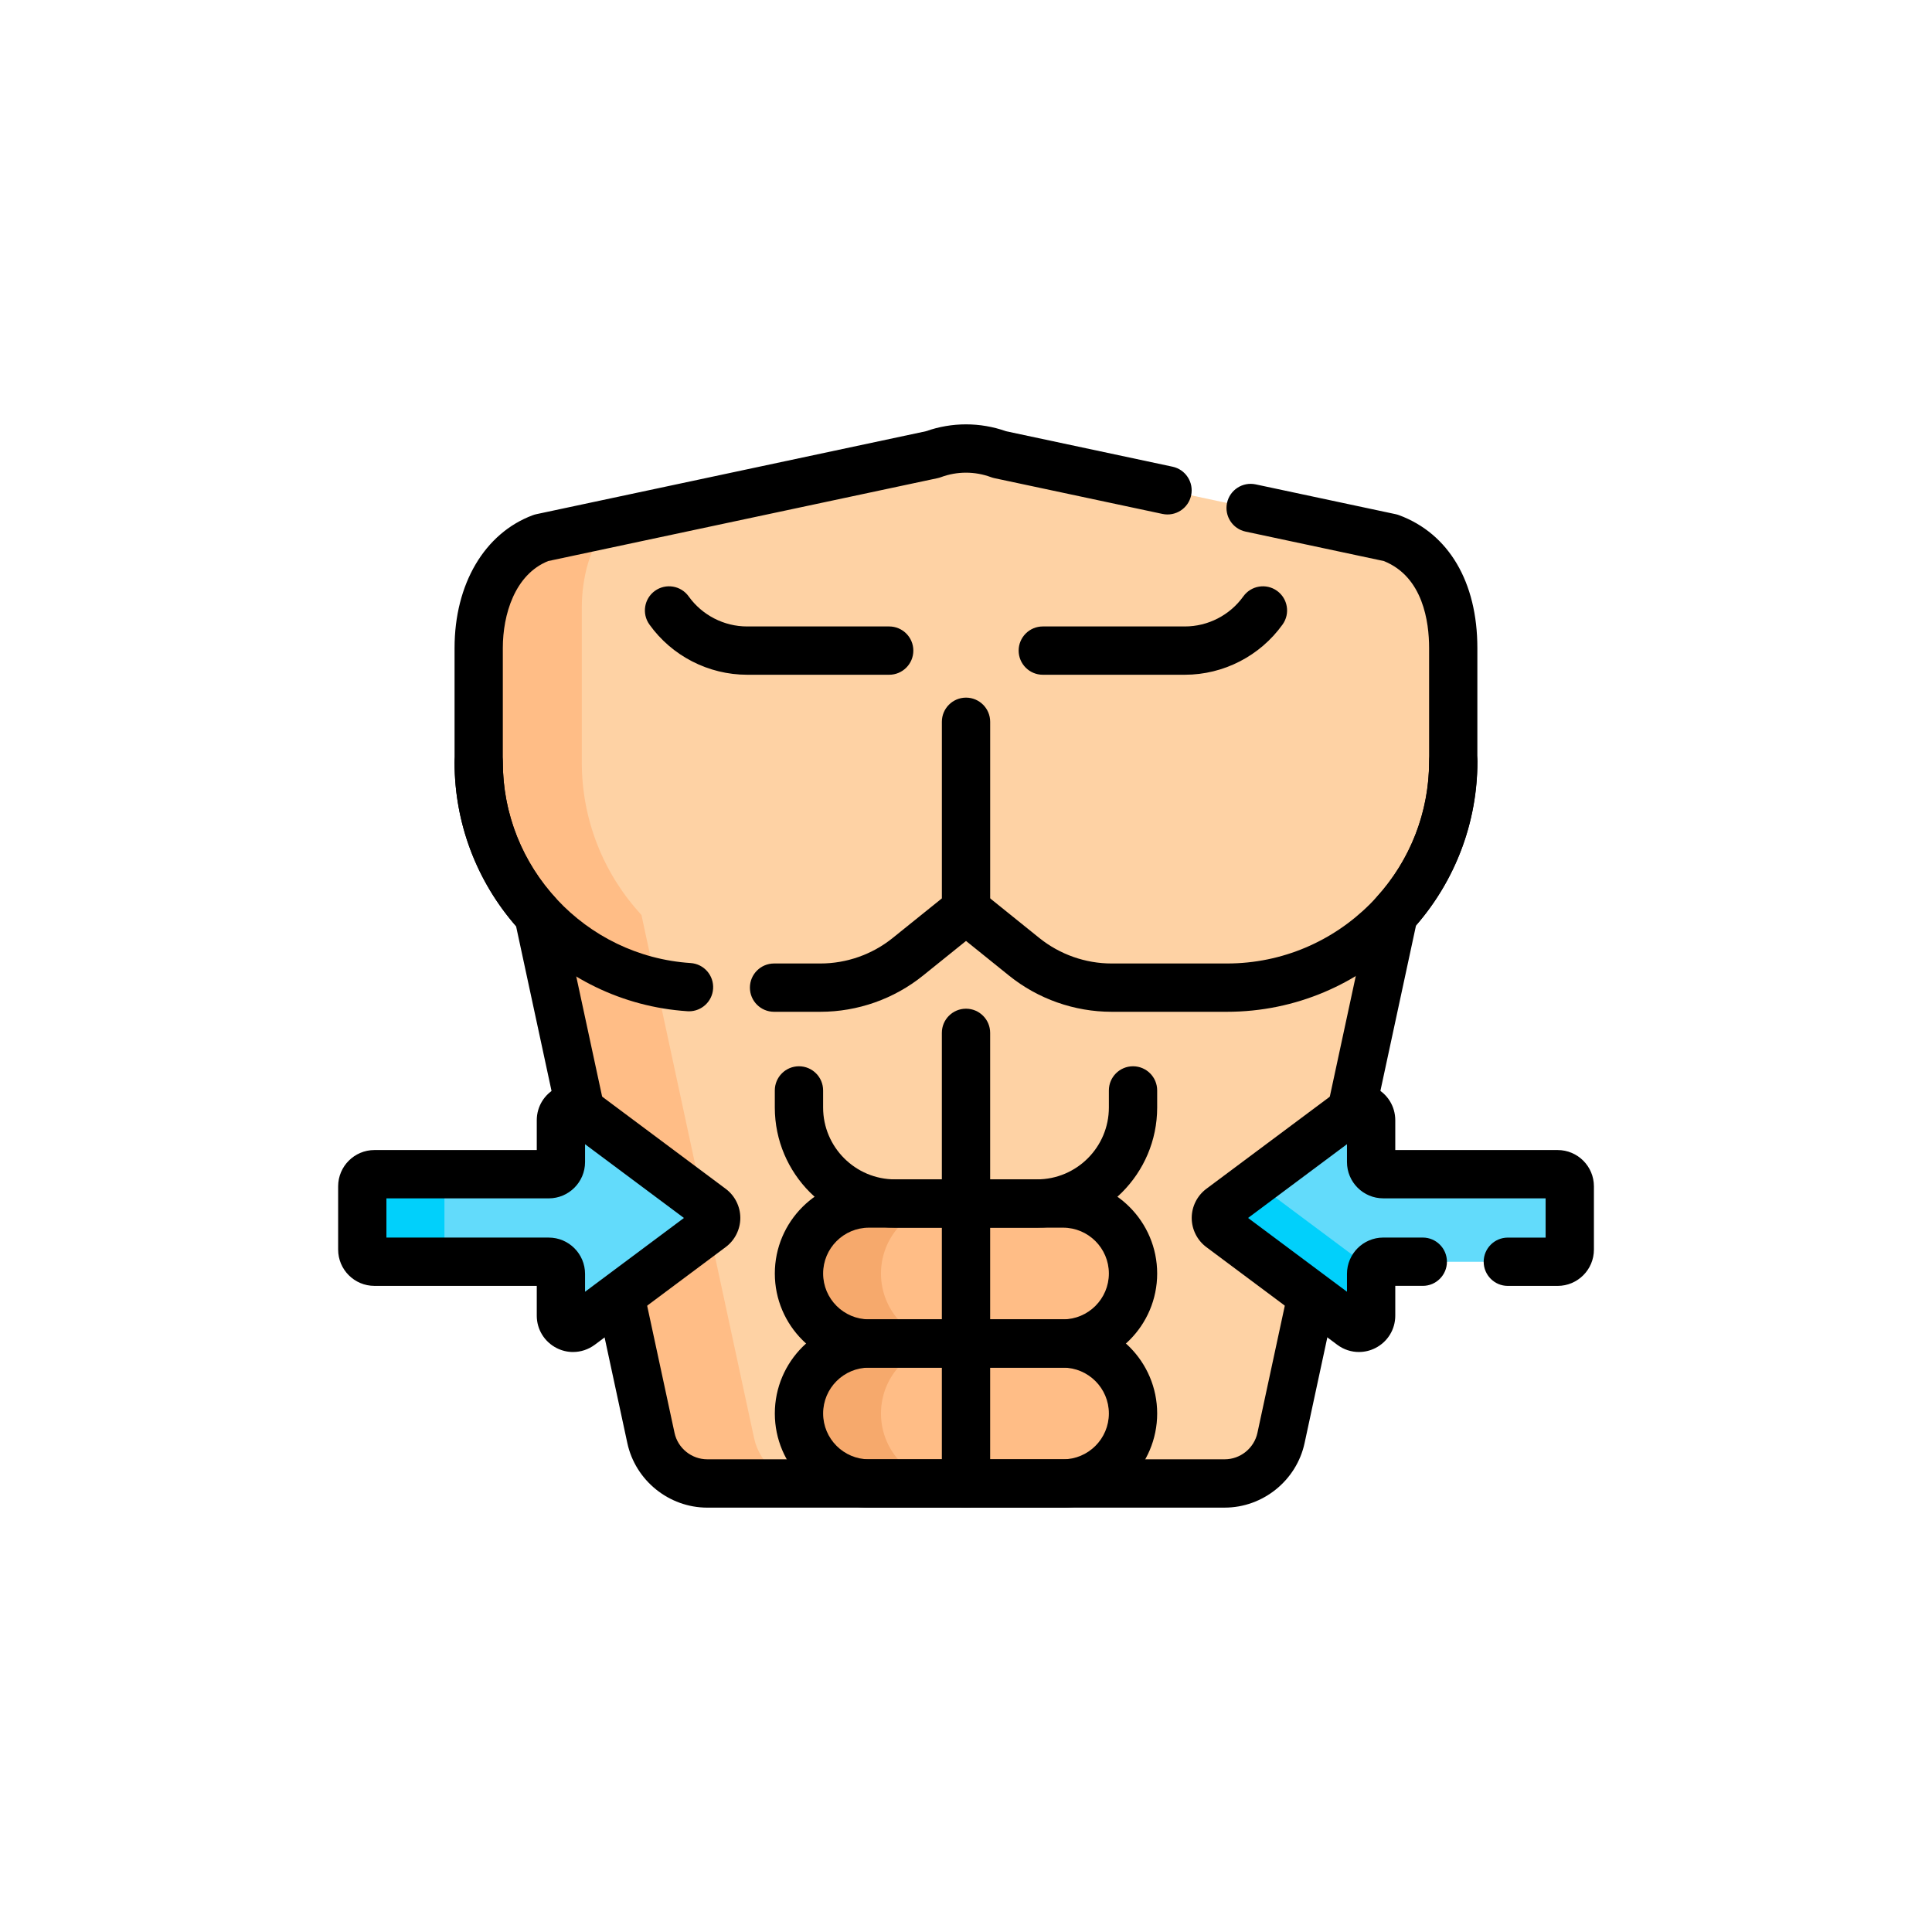 <svg width="100" height="100" viewBox="0 0 100 100" fill="none" xmlns="http://www.w3.org/2000/svg">
<path d="M71.983 27.838L51.73 23.526C50.614 23.111 49.387 23.111 48.27 23.526L28.018 27.838C25.703 28.698 24.779 31.2 24.779 33.541V39.458C24.779 42.506 25.95 45.281 27.867 47.359L33.695 74.43C33.992 75.804 35.205 76.784 36.61 76.784H63.395C64.8 76.784 66.014 75.804 66.309 74.43L72.147 47.316C74.058 45.231 75.224 42.454 75.224 39.403V33.54C75.224 31 74.299 28.696 71.985 27.836" fill="#FED2A4"/>
<path d="M55.023 62.294H44.978C42.977 62.294 41.355 63.915 41.355 65.916C41.355 67.918 42.977 69.539 44.978 69.539H55.023C57.024 69.539 58.645 67.918 58.645 65.916C58.645 63.915 57.023 62.294 55.023 62.294Z" fill="#FFBD86"/>
<path d="M45.599 65.918C45.599 63.916 47.22 62.295 49.221 62.295H44.978C42.977 62.295 41.355 63.918 41.355 65.918C41.355 67.918 42.977 69.54 44.978 69.54H49.221C47.22 69.54 45.599 67.918 45.599 65.918Z" fill="#F6A96C"/>
<path d="M41.355 73.162C41.355 75.164 42.977 76.785 44.978 76.785H55.023C57.024 76.785 58.645 75.162 58.645 73.162C58.645 71.162 57.024 69.54 55.023 69.54H44.978C42.977 69.54 41.355 71.162 41.355 73.162Z" fill="#FFBD86"/>
<path d="M45.599 73.162C45.599 71.161 47.22 69.54 49.221 69.54H44.978C42.977 69.54 41.355 71.162 41.355 73.162C41.355 75.162 42.977 76.785 44.978 76.785H49.221C47.22 76.785 45.599 75.164 45.599 73.162Z" fill="#F6A96C"/>
<path d="M55.023 70.79H44.978C42.291 70.79 40.105 68.604 40.105 65.918C40.105 63.231 42.291 61.045 44.978 61.045H55.023C57.709 61.045 59.895 63.231 59.895 65.918C59.895 68.604 57.709 70.79 55.023 70.79ZM44.978 63.544C43.669 63.544 42.605 64.608 42.605 65.916C42.605 67.225 43.669 68.289 44.978 68.289H55.023C56.331 68.289 57.395 67.225 57.395 65.916C57.395 64.608 56.331 63.544 55.023 63.544H44.978Z" fill="black"/>
<path d="M55.023 78.035H44.978C42.291 78.035 40.105 75.849 40.105 73.162C40.105 70.476 42.291 68.29 44.978 68.29H55.023C57.709 68.29 59.895 70.476 59.895 73.162C59.895 75.849 57.709 78.035 55.023 78.035ZM44.978 70.789C43.669 70.789 42.605 71.853 42.605 73.161C42.605 74.47 43.669 75.534 44.978 75.534H55.023C56.331 75.534 57.395 74.47 57.395 73.161C57.395 71.853 56.331 70.789 55.023 70.789H44.978Z" fill="black"/>
<path d="M24.778 33.938V39.459C24.778 45.9 29.999 51.121 36.44 51.121H42.465C44.109 51.121 45.704 50.559 46.985 49.528L50 47.099V37.36" fill="#FED2A4"/>
<path d="M39.03 74.431L33.202 47.36C31.287 45.283 30.114 42.508 30.114 39.459V31.47C30.114 29.905 30.528 28.27 31.493 27.099L28.017 27.839C25.701 28.699 24.778 31.201 24.778 33.543V39.459C24.778 42.508 25.949 45.283 27.865 47.36L33.694 74.431C33.99 75.805 35.204 76.785 36.608 76.785H41.944C40.539 76.785 39.325 75.805 39.03 74.431Z" fill="#FFBD86"/>
<path d="M63.393 78.035H36.608C34.628 78.035 32.888 76.63 32.471 74.694L26.713 47.946C24.657 45.593 23.528 42.591 23.528 39.458V33.541C23.528 30.229 25.081 27.595 27.581 26.666C27.639 26.645 27.697 26.628 27.756 26.615L47.925 22.321C49.267 21.846 50.733 21.846 52.074 22.321L60.69 24.156C61.365 24.3 61.797 24.964 61.653 25.639C61.509 26.314 60.845 26.745 60.17 26.601L51.469 24.749C51.409 24.736 51.352 24.719 51.294 24.698C50.459 24.388 49.539 24.388 48.704 24.698C48.647 24.719 48.589 24.736 48.529 24.749L28.373 29.04C26.645 29.736 26.026 31.811 26.026 33.541V39.458C26.026 42.079 27.005 44.584 28.783 46.511C28.934 46.675 29.039 46.878 29.085 47.095L34.914 74.166C35.084 74.959 35.797 75.533 36.606 75.533H63.392C64.201 75.533 64.913 74.958 65.084 74.166L70.921 47.053C70.968 46.835 71.072 46.635 71.222 46.471C72.994 44.538 73.97 42.026 73.97 39.403V33.54C73.97 32.201 73.663 29.853 71.624 29.039L64.473 27.516C63.798 27.373 63.367 26.709 63.51 26.034C63.654 25.359 64.318 24.928 64.993 25.071L72.239 26.614C72.299 26.626 72.356 26.644 72.414 26.665C74.99 27.621 76.468 30.128 76.468 33.54V39.403C76.468 42.538 75.343 45.543 73.293 47.901L67.525 74.693C67.109 76.629 65.369 78.034 63.389 78.034L63.393 78.035Z" fill="black"/>
<path d="M63.507 52.37H57.535C55.613 52.37 53.729 51.706 52.231 50.5L49.217 48.071C48.679 47.639 48.594 46.851 49.026 46.314C49.459 45.776 50.246 45.691 50.784 46.124L53.799 48.553C54.854 49.401 56.18 49.87 57.535 49.87H63.507C69.278 49.87 73.973 45.175 73.973 39.404C73.973 38.714 74.533 38.154 75.223 38.154C75.913 38.154 76.473 38.714 76.473 39.404C76.473 46.554 70.656 52.37 63.507 52.37Z" fill="black"/>
<path d="M42.465 52.37H40.065C39.375 52.37 38.815 51.81 38.815 51.12C38.815 50.43 39.375 49.87 40.065 49.87H42.465C43.819 49.87 45.146 49.403 46.201 48.553L48.751 46.5V37.359C48.751 36.669 49.311 36.109 50.001 36.109C50.691 36.109 51.251 36.669 51.251 37.359V47.098C51.251 47.476 51.08 47.834 50.785 48.071L47.77 50.5C46.273 51.706 44.389 52.37 42.466 52.37H42.465Z" fill="black"/>
<path d="M35.665 52.344C35.638 52.344 35.61 52.344 35.581 52.341C28.823 51.898 23.528 46.239 23.528 39.459C23.528 38.769 24.088 38.209 24.778 38.209C25.468 38.209 26.028 38.769 26.028 39.459C26.028 44.926 30.297 49.489 35.745 49.847C36.434 49.892 36.955 50.487 36.91 51.176C36.867 51.837 36.316 52.344 35.664 52.344H35.665Z" fill="black"/>
<path d="M50 78.035C49.31 78.035 48.75 77.475 48.75 76.785V53.46C48.75 52.77 49.31 52.21 50 52.21C50.69 52.21 51.25 52.77 51.25 53.46V76.785C51.25 77.475 50.69 78.035 50 78.035Z" fill="black"/>
<path d="M53.676 63.544H46.323C42.894 63.544 40.104 60.754 40.104 57.325V56.44C40.104 55.75 40.664 55.19 41.354 55.19C42.044 55.19 42.604 55.75 42.604 56.44V57.325C42.604 59.375 44.273 61.044 46.323 61.044H53.676C55.727 61.044 57.395 59.375 57.395 57.325V56.44C57.395 55.75 57.955 55.19 58.645 55.19C59.335 55.19 59.895 55.75 59.895 56.44V57.325C59.895 60.754 57.105 63.544 53.676 63.544Z" fill="black"/>
<path d="M46.025 34.925H38.672C36.672 34.925 34.78 33.954 33.614 32.325C33.212 31.764 33.34 30.983 33.901 30.581C34.463 30.179 35.244 30.308 35.645 30.869C36.343 31.843 37.474 32.425 38.67 32.425H46.024C46.714 32.425 47.274 32.985 47.274 33.675C47.274 34.365 46.714 34.925 46.024 34.925H46.025Z" fill="black"/>
<path d="M61.329 34.925H53.975C53.285 34.925 52.725 34.365 52.725 33.675C52.725 32.985 53.285 32.425 53.975 32.425H61.329C62.525 32.425 63.657 31.844 64.354 30.869C64.757 30.308 65.537 30.179 66.098 30.581C66.659 30.984 66.788 31.764 66.385 32.325C65.219 33.953 63.328 34.925 61.328 34.925H61.329Z" fill="black"/>
<path d="M30.037 68.604L36.815 63.546C37.153 63.295 37.153 62.79 36.815 62.539L30.037 57.481C29.622 57.171 29.032 57.468 29.032 57.985V60.149C29.032 60.496 28.75 60.778 28.403 60.778H19.379C19.032 60.778 18.75 61.059 18.75 61.406V64.68C18.75 65.028 19.032 65.309 19.379 65.309H28.403C28.75 65.309 29.032 65.59 29.032 65.938V68.1C29.032 68.618 29.622 68.914 30.037 68.604Z" fill="#62DBFB"/>
<path d="M23.004 64.679V61.405C23.004 61.058 23.285 60.776 23.633 60.776H19.378C19.03 60.776 18.749 61.058 18.749 61.405V64.679C18.749 65.026 19.03 65.308 19.378 65.308H23.633C23.285 65.308 23.004 65.026 23.004 64.679Z" fill="#01D0FB"/>
<path d="M29.663 69.98C29.376 69.98 29.088 69.914 28.82 69.779C28.181 69.457 27.783 68.815 27.783 68.099V66.557H19.381C18.345 66.557 17.502 65.715 17.502 64.679V61.405C17.502 60.369 18.345 59.526 19.381 59.526H27.783V57.984C27.783 57.269 28.181 56.625 28.82 56.304C29.459 55.984 30.212 56.05 30.786 56.477L37.565 61.535C38.037 61.887 38.319 62.45 38.319 63.04C38.319 63.63 38.037 64.194 37.565 64.546L30.786 69.604C30.453 69.851 30.061 69.979 29.665 69.979L29.663 69.98ZM29.292 67.601C29.292 67.601 29.292 67.601 29.291 67.601H29.292ZM20.001 64.057H28.403C29.439 64.057 30.282 64.9 30.282 65.936V66.861L35.401 63.042L30.282 59.224V60.149C30.282 61.185 29.439 62.027 28.403 62.027H20.001V64.059V64.057Z" fill="black"/>
<path d="M69.964 57.481L63.185 62.539C62.848 62.79 62.848 63.295 63.185 63.546L69.964 68.604C70.379 68.912 70.969 68.618 70.969 68.1V65.938C70.969 65.59 71.25 65.309 71.598 65.309H80.623C80.97 65.309 81.251 65.028 81.251 64.68V61.406C81.251 61.059 80.97 60.778 80.623 60.778H71.598C71.25 60.778 70.969 60.496 70.969 60.149V57.985C70.969 57.468 70.379 57.171 69.964 57.481Z" fill="#62DBFB"/>
<path d="M65.259 61.416C65.162 61.344 65.093 61.249 65.052 61.145L63.184 62.539C62.846 62.79 62.846 63.295 63.184 63.546L69.963 68.604C70.378 68.912 70.968 68.618 70.968 68.1V65.938C70.968 65.856 70.984 65.78 71.013 65.709L65.259 61.416Z" fill="#01D0FB"/>
<path d="M70.338 69.98C69.942 69.98 69.549 69.854 69.216 69.605L62.438 64.548C61.965 64.195 61.683 63.631 61.683 63.041C61.683 62.451 61.965 61.889 62.438 61.535L69.216 56.478C69.789 56.05 70.543 55.984 71.183 56.304C71.822 56.624 72.219 57.268 72.219 57.984V59.526H80.623C81.659 59.526 82.501 60.369 82.501 61.405V64.679C82.501 65.715 81.659 66.558 80.623 66.558H78.045C77.355 66.558 76.795 65.998 76.795 65.308C76.795 64.618 77.355 64.058 78.045 64.058H80.001V62.026H71.598C70.561 62.026 69.719 61.184 69.719 60.148V59.223L64.6 63.041L69.719 66.86V65.935C69.719 64.899 70.561 64.056 71.598 64.056H73.643C74.333 64.056 74.893 64.616 74.893 65.306C74.893 65.996 74.333 66.556 73.643 66.556H72.219V68.098C72.219 68.813 71.822 69.456 71.183 69.778C70.914 69.913 70.625 69.979 70.339 69.979L70.338 69.98Z" fill="black"/>
</svg>
